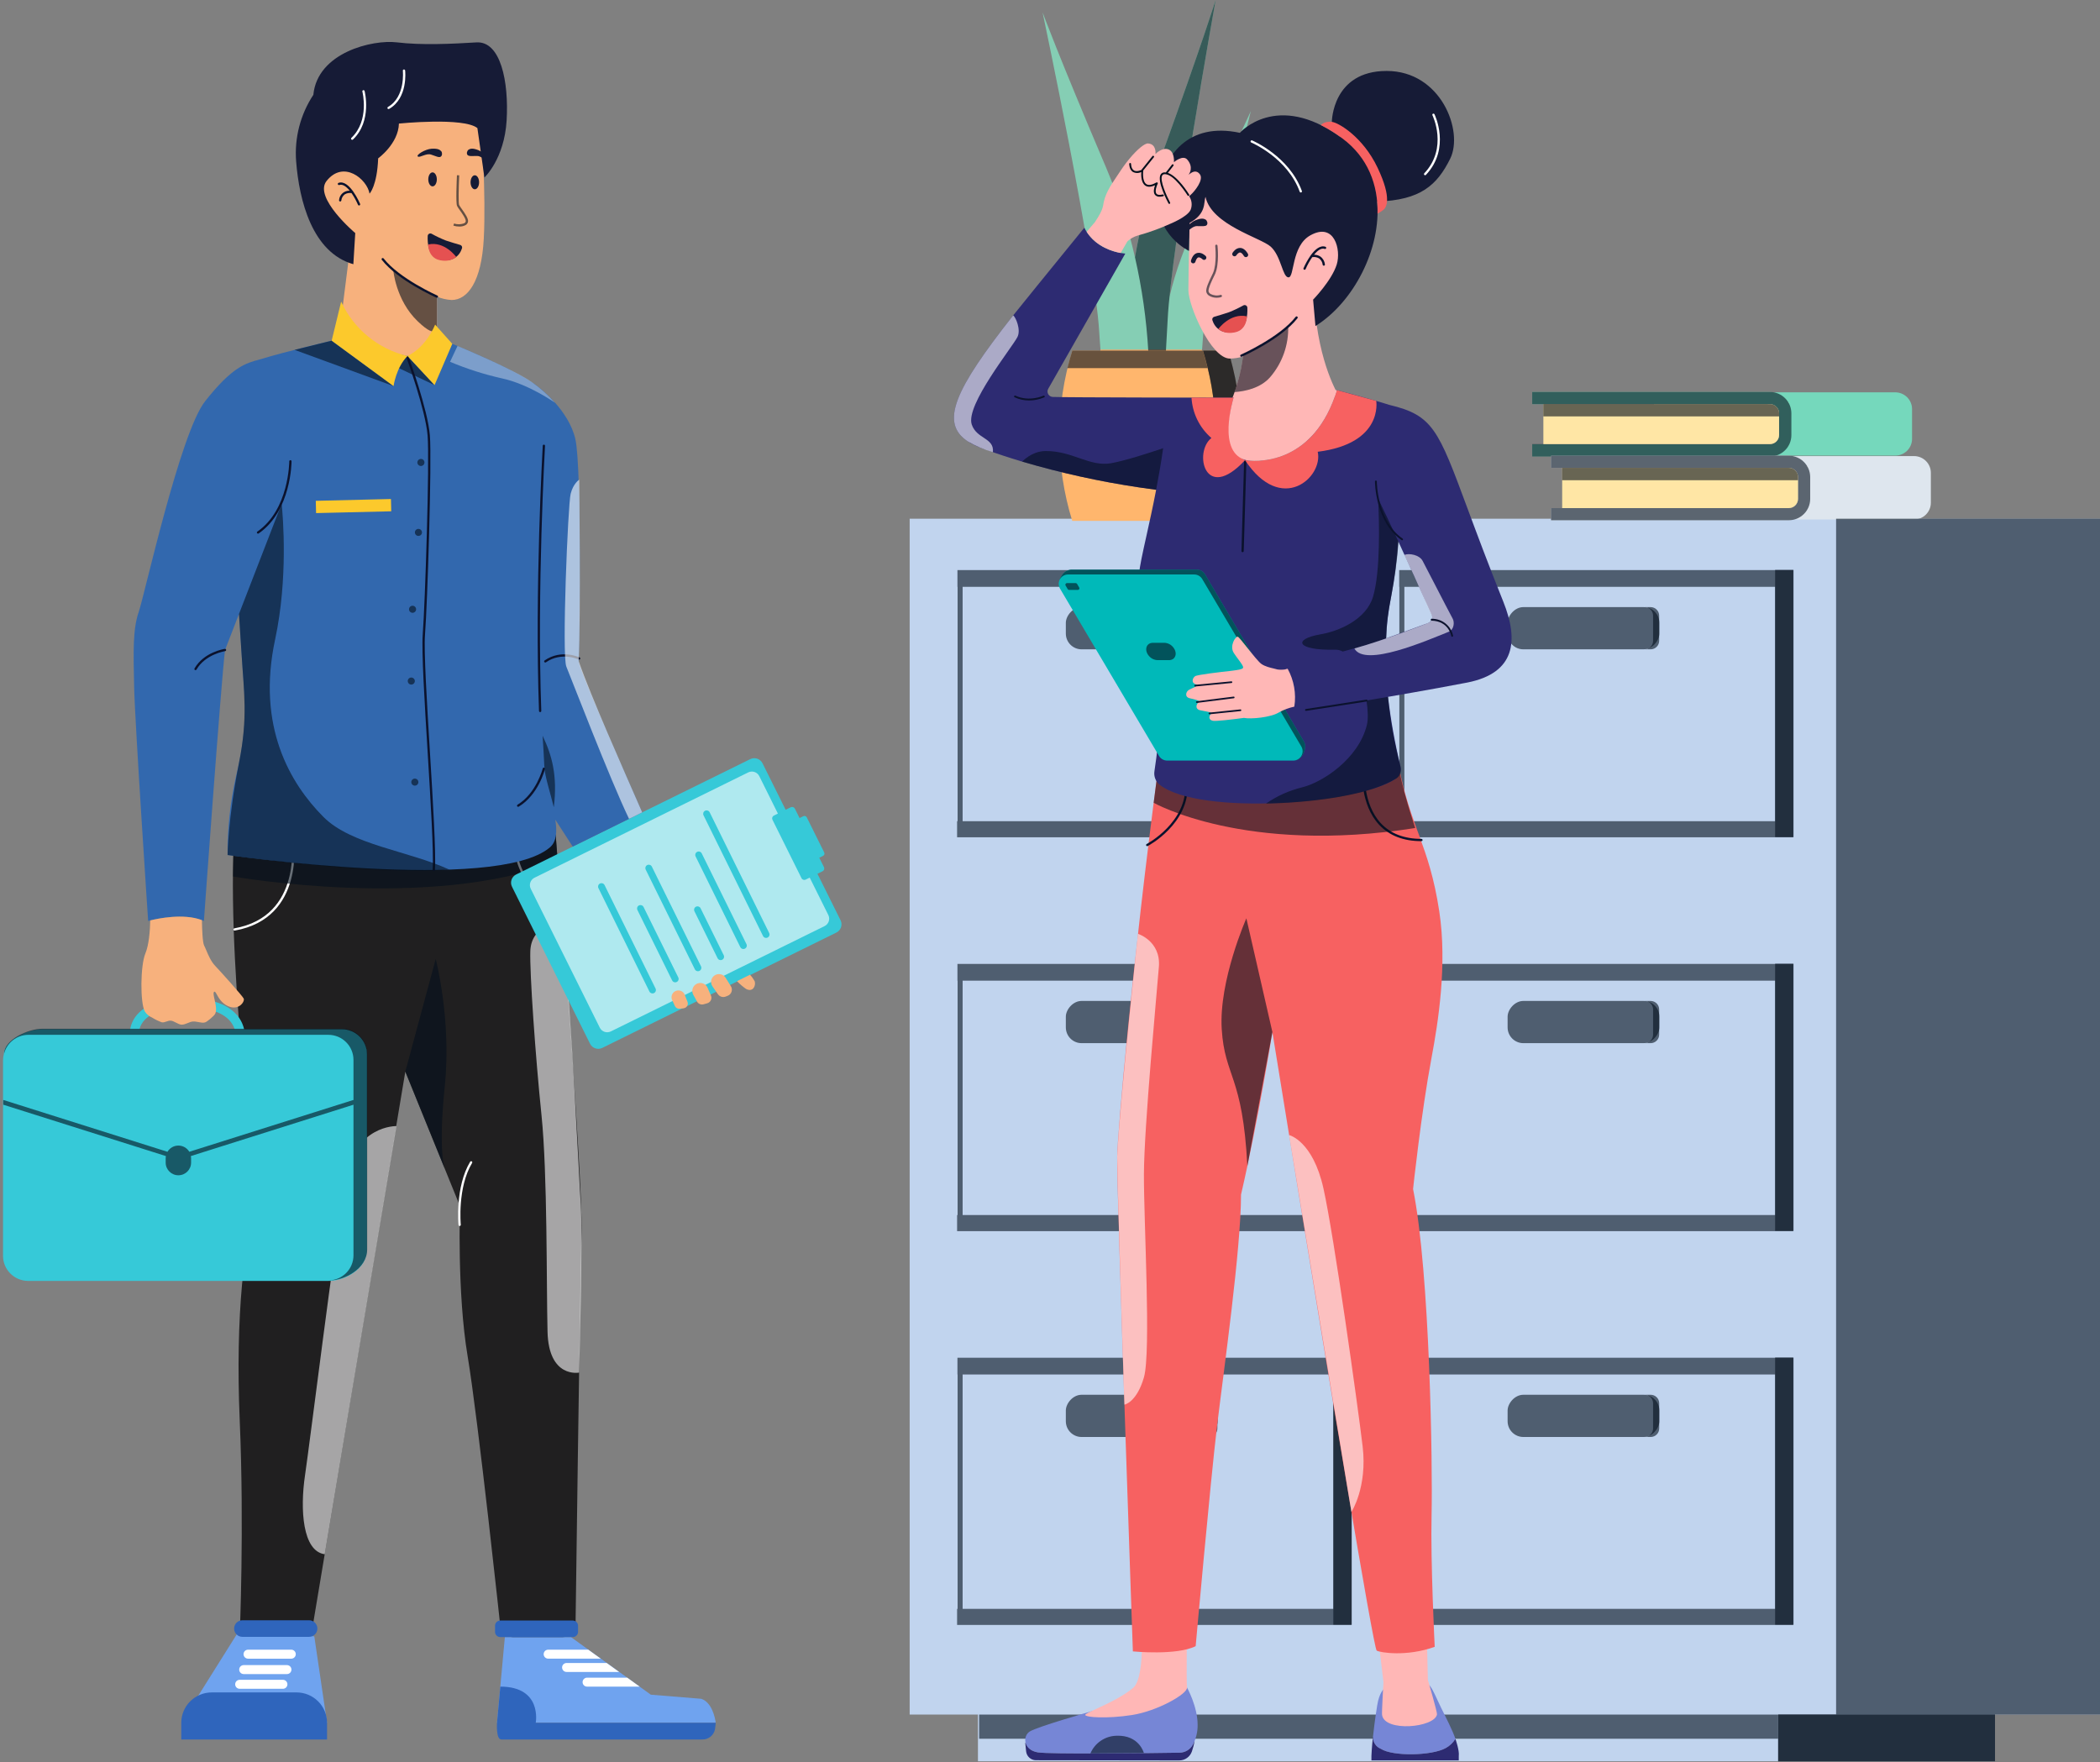<svg width="498" height="418" viewBox="0 0 498 418" fill="none" xmlns="http://www.w3.org/2000/svg">
    <rect x="0" y="0" width="498" height="418" fill="#808080" stroke="none"/>
    <path d="M215.72 123.032H435.417H435.656H498V406.668H473.102V417.752H458.354H421.677H231.914V406.668H215.72V123.032Z" fill="#C1D4EE"/>
    <path fill-rule="evenodd" clip-rule="evenodd" d="M419.732 95.849H363.351V92.969H419.732C420.017 92.976 420.301 93.004 420.582 93.055H449.444C451.645 93.058 453.428 94.833 453.431 97.025V104.095C453.431 105.148 453.011 106.158 452.263 106.902C451.516 107.647 450.502 108.065 449.444 108.065H421.016C420.597 108.181 420.166 108.243 419.732 108.248H363.351V105.39H419.732C420.928 105.39 421.898 104.424 421.898 103.232V98.055C421.91 96.85 420.941 95.864 419.732 95.849ZM421.487 93.308C421.454 93.308 421.418 93.293 421.383 93.278C421.367 93.272 421.351 93.265 421.335 93.26C421.355 93.264 421.376 93.273 421.397 93.282C421.428 93.295 421.458 93.308 421.487 93.308ZM423.74 94.964C423.659 94.856 423.572 94.754 423.486 94.657V94.651C423.576 94.751 423.661 94.855 423.74 94.964ZM424.26 95.8C424.191 95.654 424.113 95.511 424.027 95.374V95.358C424.114 95.5 424.191 95.648 424.26 95.8ZM424.444 96.183C424.517 96.369 424.577 96.56 424.623 96.755C424.578 96.555 424.518 96.358 424.444 96.167V96.183ZM424.812 103.227C424.812 103.544 424.781 103.86 424.72 104.171V104.155C424.78 103.849 424.811 103.539 424.812 103.227ZM424.634 104.489C424.586 104.672 424.528 104.852 424.46 105.029C424.529 104.847 424.587 104.661 424.634 104.473V104.489ZM424.07 105.827C424.152 105.692 424.222 105.557 424.293 105.422V105.406C424.222 105.541 424.152 105.676 424.07 105.827ZM423.799 106.226C423.732 106.318 423.659 106.406 423.583 106.49C423.66 106.401 423.732 106.307 423.799 106.21V106.226Z" fill="#75D8BC"/>
    <g style="mix-blend-mode:overlay" opacity="0.6">
        <path d="M363.351 108.27H419.732C422.537 108.267 424.81 106.004 424.812 103.211V98.033C424.81 95.239 422.538 92.975 419.732 92.969H363.351V95.849H419.732C420.923 95.863 421.884 96.821 421.899 98.006V103.184C421.899 104.375 420.929 105.341 419.732 105.341H363.351V108.27Z" fill="#030F1C"/>
    </g>
    <path d="M424.168 105.714H424.125L424.168 105.633V105.714Z" fill="#FFE6A5"/>
    <path d="M419.733 95.849C420.923 95.863 421.885 96.821 421.899 98.006V103.184C421.899 104.375 420.929 105.341 419.733 105.341H366V95.849H419.733Z" fill="#FFE6A5"/>
    <g style="mix-blend-mode:overlay" opacity="0.6">
        <path d="M419.733 95.849C420.923 95.863 421.885 96.821 421.899 98.006V98.761H366V95.822L419.733 95.849Z" fill="#030F1C"/>
    </g>
    <path d="M424.168 95.611C424.141 95.557 424.114 95.504 424.081 95.45H424.168V95.611Z" fill="#FFE6A5"/>
    <path fill-rule="evenodd" clip-rule="evenodd" d="M424.19 110.972H367.814V108.092H424.19C424.475 108.096 424.76 108.125 425.04 108.178H453.902C456.104 108.178 457.889 109.956 457.889 112.148V119.241C457.889 121.433 456.104 123.21 453.902 123.21H425.474C425.055 123.327 424.624 123.388 424.19 123.394H367.814V120.513H424.19C425.4 120.51 426.38 119.534 426.383 118.329V113.157C426.38 111.951 425.4 110.975 424.19 110.972ZM427.315 109.165L427.337 109.183L427.337 109.183L427.337 109.183L427.337 109.184L427.338 109.184C427.416 109.247 427.49 109.307 427.564 109.376C427.467 109.311 427.385 109.246 427.299 109.176L427.315 109.165ZM428.214 110.066C428.133 109.964 428.051 109.861 427.959 109.759L427.943 109.769C427.986 109.817 428.029 109.864 428.072 109.911C428.122 109.964 428.17 110.017 428.214 110.066ZM428.907 111.29C428.954 111.411 428.993 111.537 429.03 111.655C429.049 111.716 429.068 111.775 429.086 111.83C429.032 111.646 428.978 111.474 428.907 111.29ZM429.097 119.597C429.073 119.691 429.046 119.784 429.017 119.874C428.989 119.965 428.959 120.052 428.924 120.136C428.956 120.052 428.987 119.965 429.017 119.874C429.037 119.807 429.057 119.739 429.076 119.669L429.097 119.597ZM428.263 121.333C428.192 121.425 428.116 121.511 428.04 121.598C428.093 121.548 428.135 121.499 428.174 121.453L428.174 121.453L428.174 121.453C428.204 121.418 428.232 121.385 428.263 121.355V121.333Z" fill="#DEE6EE"/>
    <g style="mix-blend-mode:overlay" opacity="0.6">
        <path d="M367.814 123.394H424.19C426.997 123.391 429.272 121.125 429.275 118.329V113.157C429.272 110.361 426.997 108.095 424.19 108.092H367.814V110.972H424.19C425.4 110.975 426.38 111.951 426.383 113.157V118.329C426.38 119.534 425.4 120.51 424.19 120.513H367.814V123.394Z" fill="#030F1C"/>
    </g>
    <path d="M428.626 120.815H428.583C428.583 120.815 428.583 120.756 428.626 120.729V120.815Z" fill="#FFE6A5"/>
    <path d="M424.19 110.972C425.4 110.975 426.381 111.951 426.384 113.157V118.329C426.381 119.534 425.4 120.51 424.19 120.513H370.458V110.972H424.19Z" fill="#FFE6A5"/>
    <g style="mix-blend-mode:overlay" opacity="0.6">
        <path d="M424.19 110.972C425.4 110.975 426.381 111.951 426.384 113.157V113.906H370.458V110.972H424.19Z" fill="#030F1C"/>
    </g>
    <path d="M428.625 110.735C428.625 110.681 428.571 110.627 428.538 110.573H428.625V110.735Z" fill="#FFE6A5"/>
    <g style="mix-blend-mode:overlay" opacity="0.6">
        <rect width="51.425" height="11.095" transform="matrix(-1 0 0 1 473.103 406.657)" fill="#030F1C"/>
    </g>
    <g style="mix-blend-mode:overlay" opacity="0.6">
        <rect width="51.425" height="11.095" transform="matrix(-1 0 0 1 473.103 406.657)" fill="#030F1C"/>
    </g>
    <g style="mix-blend-mode:overlay" opacity="0.6">
        <rect width="62.583" height="283.63" transform="matrix(-1 0 0 1 498 123.032)" fill="#030F1C"/>
    </g>
    <g style="mix-blend-mode:overlay" opacity="0.6">
        <rect width="189.476" height="5.733" transform="matrix(-1 0 0 1 421.666 406.673)" fill="#030F1C"/>
    </g>
    <g style="mix-blend-mode:overlay" opacity="0.6">
        <path d="M392.018 151.996V146.014C392.018 144.902 391.115 144 389.998 143.997H391.433C392.551 144 393.456 144.901 393.459 146.014V151.996C393.459 152.531 393.246 153.044 392.866 153.422C392.486 153.8 391.971 154.013 391.433 154.013H389.998C390.535 154.013 391.05 153.8 391.429 153.422C391.808 153.043 392.02 152.53 392.018 151.996Z" fill="#030F1C"/>
    </g>
    <g style="mix-blend-mode:overlay" opacity="0.6">
        <rect width="35.99" height="10.016" rx="3.74" transform="matrix(-1 0 0 1 393.508 143.997)" fill="#030F1C"/>
    </g>
    <g style="mix-blend-mode:overlay" opacity="0.6">
        <path fill-rule="evenodd" clip-rule="evenodd" d="M331.846 139.186V194.777H331.727V198.59H425.263V198.364V135.179H420.957V135.216H331.808V139.186H331.846ZM333.038 194.777V139.186H420.957V194.777H333.038Z" fill="#030F1C"/>
    </g>
    <g style="mix-blend-mode:overlay" opacity="0.6">
        <rect width="4.365" height="63.336" transform="matrix(-1 0 0 1 425.322 135.2)" fill="#030F1C"/>
    </g>
    <g style="mix-blend-mode:overlay" opacity="0.6">
        <path d="M287.261 151.996V146.014C287.261 144.9 286.354 143.997 285.235 143.997H286.676C287.793 144 288.696 144.902 288.696 146.014V151.996C288.698 152.53 288.486 153.043 288.106 153.422C287.727 153.8 287.213 154.013 286.676 154.013H285.235C285.773 154.014 286.289 153.802 286.669 153.424C287.05 153.045 287.262 152.531 287.261 151.996Z" fill="#030F1C"/>
    </g>
    <g style="mix-blend-mode:overlay" opacity="0.6">
        <rect width="35.99" height="10.016" rx="3.74" transform="matrix(-1 0 0 1 288.745 143.997)" fill="#030F1C"/>
    </g>
    <g style="mix-blend-mode:overlay" opacity="0.6">
        <path fill-rule="evenodd" clip-rule="evenodd" d="M227.088 139.186V194.777H226.969V198.59H320.499V198.364V135.179H316.193V135.216H227.05V139.186H227.088ZM228.28 194.777V139.186H316.193V194.777H228.28Z" fill="#030F1C"/>
    </g>
    <g style="mix-blend-mode:overlay" opacity="0.6">
        <rect width="4.365" height="63.336" transform="matrix(-1 0 0 1 320.559 135.2)" fill="#030F1C"/>
    </g>
    <g style="mix-blend-mode:overlay" opacity="0.6">
        <path d="M392.018 245.406V239.425C392.018 238.313 391.115 237.411 389.998 237.408H391.433C392.551 237.411 393.456 238.312 393.459 239.425V245.406C393.456 246.519 392.551 247.421 391.433 247.424H389.998C391.115 247.421 392.018 246.518 392.018 245.406Z" fill="#030F1C"/>
    </g>
    <g style="mix-blend-mode:overlay" opacity="0.6">
        <rect width="35.99" height="10.016" rx="3.74" transform="matrix(-1 0 0 1 393.508 237.408)" fill="#030F1C"/>
    </g>
    <g style="mix-blend-mode:overlay" opacity="0.6">
        <path fill-rule="evenodd" clip-rule="evenodd" d="M331.846 232.597V288.188L331.727 288.204V292.017H425.263V291.791V228.589H420.957V228.627H331.808V232.597H331.846ZM333.038 288.188V232.597H420.957V288.188H333.038Z" fill="#030F1C"/>
    </g>
    <g style="mix-blend-mode:overlay" opacity="0.6">
        <rect width="4.365" height="63.336" transform="matrix(-1 0 0 1 425.322 228.611)" fill="#030F1C"/>
    </g>
    <g style="mix-blend-mode:overlay" opacity="0.6">
        <path d="M287.261 245.406V239.425C287.261 238.311 286.354 237.408 285.235 237.408H286.676C287.793 237.411 288.696 238.313 288.696 239.425V245.406C288.696 246.518 287.793 247.421 286.676 247.424H285.235C286.354 247.424 287.261 246.521 287.261 245.406Z" fill="#030F1C"/>
    </g>
    <g style="mix-blend-mode:overlay" opacity="0.6">
        <rect width="35.99" height="10.016" rx="3.74" transform="matrix(-1 0 0 1 288.745 237.408)" fill="#030F1C"/>
    </g>
    <g style="mix-blend-mode:overlay" opacity="0.6">
        <path fill-rule="evenodd" clip-rule="evenodd" d="M227.088 232.597V288.188L226.969 288.204V292.017H320.499V291.791V228.589H316.193V228.627H227.05V232.597H227.088ZM228.28 288.188V232.597H316.193V288.188H228.28Z" fill="#030F1C"/>
    </g>
    <g style="mix-blend-mode:overlay" opacity="0.6">
        <rect width="4.365" height="63.336" transform="matrix(-1 0 0 1 320.559 228.611)" fill="#030F1C"/>
    </g>
    <g style="mix-blend-mode:overlay" opacity="0.6">
        <path d="M392.018 338.817V332.836C392.02 332.301 391.807 331.788 391.428 331.41C391.049 331.031 390.535 330.819 389.998 330.819H391.433C391.972 330.816 392.49 331.027 392.873 331.406C393.255 331.784 393.47 332.299 393.47 332.836V338.817C393.467 339.93 392.562 340.832 391.444 340.834H390.009C391.121 340.826 392.018 339.925 392.018 338.817Z" fill="#030F1C"/>
    </g>
    <g style="mix-blend-mode:overlay" opacity="0.6">
        <rect width="35.99" height="10.016" rx="3.74" transform="matrix(-1 0 0 1 393.508 330.819)" fill="#030F1C"/>
    </g>
    <g style="mix-blend-mode:overlay" opacity="0.6">
        <path fill-rule="evenodd" clip-rule="evenodd" d="M331.846 326.008V381.599H331.727V385.412H425.263V385.18V321.995H420.957V322.038H331.808V326.008H331.846ZM333.038 381.599V326.008H420.957V381.599H333.038Z" fill="#030F1C"/>
    </g>
    <g style="mix-blend-mode:overlay" opacity="0.6">
        <rect width="4.365" height="63.336" transform="matrix(-1 0 0 1 425.322 322.022)" fill="#030F1C"/>
    </g>
    <g style="mix-blend-mode:overlay" opacity="0.6">
        <path d="M287.261 338.817V332.836C287.262 332.3 287.05 331.786 286.669 331.408C286.289 331.029 285.773 330.817 285.235 330.819H286.676C287.213 330.819 287.727 331.031 288.106 331.41C288.486 331.788 288.698 332.301 288.696 332.836V338.817C288.696 339.929 287.793 340.831 286.676 340.834H285.235C286.354 340.834 287.261 339.931 287.261 338.817Z" fill="#030F1C"/>
    </g>
    <g style="mix-blend-mode:overlay" opacity="0.6">
        <rect width="35.99" height="10.016" rx="3.74" transform="matrix(-1 0 0 1 288.745 330.819)" fill="#030F1C"/>
    </g>
    <g style="mix-blend-mode:overlay" opacity="0.6">
        <path fill-rule="evenodd" clip-rule="evenodd" d="M227.088 326.008V381.599H226.969V385.412H320.499V385.18V321.995H316.193V322.038H227.05V326.008H227.088ZM228.28 381.599V326.008H316.193V381.599H228.28Z" fill="#030F1C"/>
    </g>
    <g style="mix-blend-mode:overlay" opacity="0.6">
        <rect width="4.365" height="63.336" transform="matrix(-1 0 0 1 320.559 322.022)" fill="#030F1C"/>
    </g>
    <path fill-rule="evenodd" clip-rule="evenodd" d="M260.668 78.681C259.661 61.584 247.236 2.913 247.236 2.913C247.236 2.913 250.925 13.015 262.336 39.826C265.233 46.684 267.513 53.785 269.15 61.044C270.551 52.836 272.664 44.764 275.465 36.919C285.149 10.102 288.279 0 288.279 0C288.279 0 279.489 48.995 277.323 70.478C278.767 64.283 280.949 58.282 283.822 52.603C293.5 33.516 296.631 26.326 296.631 26.326C296.631 26.326 286.097 68.094 285.257 80.261C285.21 80.931 285.166 81.536 285.124 82.108L285.124 82.109L285.124 82.111L285.124 82.111C285.103 82.401 285.082 82.681 285.062 82.958H260.971C260.884 82.024 260.82 81.029 260.75 79.933C260.724 79.53 260.697 79.113 260.668 78.681ZM271.929 78.46C271.947 78.597 271.966 78.735 271.966 78.87H271.977L271.976 78.855C271.96 78.681 271.944 78.503 271.912 78.331L271.917 78.367C271.921 78.398 271.925 78.429 271.929 78.46ZM271.717 76.389C271.717 76.266 271.699 76.143 271.681 76.019L271.681 76.019C271.673 75.963 271.664 75.906 271.658 75.85C271.69 76.049 271.712 76.211 271.728 76.389H271.717ZM271.356 73.352C271.374 73.449 271.392 73.546 271.392 73.644H271.403C271.396 73.6 271.39 73.557 271.384 73.514C271.372 73.428 271.36 73.341 271.338 73.255C271.343 73.287 271.349 73.32 271.356 73.352Z" fill="#85CEB4"/>
    <path d="M285.023 82.937C285.023 83.012 285.023 83.093 285.023 83.163H291.219V83.228C295.276 96.365 295.276 110.413 291.219 123.55H254.276C250.217 110.413 250.217 96.365 254.276 83.228V83.163H260.949V82.937H285.023Z" fill="#FFB66D"/>
    <g style="mix-blend-mode:overlay" opacity="0.6">
        <path d="M285.274 83.163H291.221L291.242 83.228L291.221 83.163H285.274Z" fill="#030F1C"/>
    </g>
    <g style="mix-blend-mode:overlay" opacity="0.6">
        <path d="M292.362 87.316C292.027 85.935 291.669 84.565 291.241 83.228C291.647 84.565 292.027 85.935 292.362 87.316Z" fill="#030F1C"/>
    </g>
    <g style="mix-blend-mode:overlay" opacity="0.6">
        <path d="M269.155 61.039C270.557 52.831 272.67 44.758 275.47 36.913C285.149 10.102 288.279 0 288.279 0C288.279 0 277.75 58.671 276.906 75.763C276.749 78.881 276.613 81.297 276.494 83.168H272.302C271.87 75.718 270.817 68.316 269.155 61.039Z" fill="#030F1C"/>
    </g>
    <g style="mix-blend-mode:overlay" opacity="0.6">
        <path d="M254.277 83.228V83.163H285.273V83.228C285.701 84.566 286.053 85.925 286.389 87.316H253.134C253.491 85.935 253.849 84.566 254.277 83.228Z" fill="#030F1C"/>
    </g>
    <g style="mix-blend-mode:overlay" opacity="0.6">
        <path d="M286.411 87.316C286.075 85.935 285.723 84.566 285.295 83.228V83.163H291.253V83.228C291.681 84.566 292.038 85.925 292.374 87.316C295.234 99.052 294.871 112.207 291.231 123.55H285.273C288.908 112.186 289.271 99.052 286.411 87.316Z" fill="#030F1C"/>
    </g>
    <g style="mix-blend-mode:overlay" opacity="0.6">
        <path d="M286.411 87.316C286.075 85.935 285.723 84.566 285.295 83.228V83.163H291.253V83.228C291.681 84.566 292.038 85.925 292.374 87.316C295.234 99.052 294.871 112.207 291.231 123.55H285.273C288.908 112.186 289.271 99.052 286.411 87.316Z" fill="#030F1C"/>
    </g>
    <path fill-rule="evenodd" clip-rule="evenodd" d="M327.459 414.793C326.295 414.335 325.549 413.196 325.595 411.951C325.579 412.078 325.563 412.206 325.548 412.334C325.738 410.415 326.058 407.87 326.59 404.517C327.072 401.477 328.166 400.606 328.166 400.606C328.166 400.606 337.592 398.725 338.792 399.575C339.389 399.997 340.042 401.409 340.853 403.16C341.136 403.772 341.438 404.425 341.764 405.092C342.011 405.599 342.27 406.116 342.532 406.641C343.873 409.323 345.306 412.189 345.777 414.684C345.609 413.926 345.397 413.177 345.141 412.443C344.571 413.361 343.772 414.114 342.821 414.63C339.483 416.464 330.237 416.614 327.459 414.793ZM244.218 410.675C246.004 409.556 258.632 405.949 258.632 405.949L281.49 400.258C281.49 400.258 284.018 404.749 284.011 409.143C284.029 410.774 283.637 412.383 282.871 413.824C282.239 414.976 281.032 415.698 279.714 415.712C273.345 415.813 248.965 416.115 246.088 415.633C242.709 415.067 242.433 411.794 244.218 410.675Z" fill="#7686D6"/>
    <path fill-rule="evenodd" clip-rule="evenodd" d="M337.884 368.401L338.613 398.439C338.613 398.439 340.864 406.121 340.774 406.629C340.218 409.77 328.341 410.89 327.746 406.749C327.656 406.121 328.077 398.992 328.077 398.992L324.583 369.464L337.884 368.401ZM268.723 400.331C271.935 397.599 270.502 382.061 270.502 382.061L281.506 383.795C281.506 383.795 281.305 398.761 281.49 400.258C281.676 401.754 274.441 405.856 268.431 406.782C262.421 407.707 257.446 407.326 257.353 406.765C257.318 406.548 258.413 406.042 260 405.308C262.526 404.139 266.297 402.395 268.723 400.331Z" fill="#FFB7B6"/>
    <g style="mix-blend-mode:overlay" opacity="0.6">
        <path d="M258.581 415.898C259.626 413.408 262.042 411.762 264.751 411.693C270.19 411.485 271.268 415.81 271.268 415.81L258.581 415.898Z" fill="#030F1C"/>
    </g>
    <path fill-rule="evenodd" clip-rule="evenodd" d="M342.821 414.63C343.772 414.114 344.572 413.361 345.141 412.444C345.141 412.444 346.124 415.188 345.937 416.483V417.546H325.224V416.483C325.224 416.483 325.315 414.101 325.596 411.951C325.549 413.196 326.295 414.335 327.459 414.793C330.237 416.614 339.483 416.464 342.821 414.63ZM279.714 415.712C281.032 415.698 282.239 414.976 282.871 413.824C283.034 413.524 283.179 413.214 283.306 412.897V412.898C283.151 413.765 282.928 414.619 282.637 415.452C282.19 416.71 280.994 417.551 279.654 417.55L245.674 417.502C244.468 417.5 243.458 416.59 243.336 415.395L243.131 413.385L243.222 413.376C243.495 414.399 244.407 415.351 246.088 415.633C248.966 416.115 273.345 415.813 279.714 415.712Z" fill="#2D2B72"/>
    <path d="M274.644 182.197C268.46 229.281 265.105 267.745 264.93 274.327C264.757 280.871 268.653 391.686 268.653 391.686C268.653 391.686 279.008 392.716 283.545 390.446C283.545 390.446 287.014 351.578 288.615 338.244C290.217 324.909 294.301 296.189 294.301 283.343C298.358 265.837 301.738 244.79 301.738 244.79C301.738 244.79 304.174 259.861 307.519 280.343C314.589 323.632 325.717 391.089 326.478 391.51C327.312 391.971 333.528 393.002 340.233 390.607C340.233 390.607 339.221 370.587 339.488 359.238C339.755 347.89 339.103 301.878 335.1 282.018C335.1 282.018 336.991 264.163 339.478 250.891C341.056 242.471 343.235 228.802 341.313 216.156C338.872 200.087 334.354 196.187 331.563 180.916C314.688 173.647 292.234 173.169 274.644 182.197Z" fill="#F76161"/>
    <g style="mix-blend-mode:overlay" opacity="0.6">
        <path d="M301.738 244.79L295.567 217.814C295.567 217.814 289.015 232.603 289.725 244.079C290.434 255.554 294.692 254.898 295.805 276.57L301.738 244.79Z" fill="#030F1C"/>
    </g>
    <g style="mix-blend-mode:overlay" opacity="0.6">
        <path d="M269.867 221.486C269.867 221.486 275.305 223.215 274.824 229.281C274.344 235.346 271.326 267.152 271.274 278.392C271.222 289.632 273.007 320.721 271.274 326.699C269.541 332.678 266.65 333.164 266.65 333.164C266.65 333.164 265.123 287.241 264.931 274.327C265.588 261.032 269.867 221.486 269.867 221.486Z" fill="white"/>
    </g>
    <g style="mix-blend-mode:overlay" opacity="0.6">
        <path d="M305.705 269.22C305.705 269.22 311.326 270.536 313.847 281.878C316.369 293.219 321.991 333.395 323.142 343.081C324.293 352.766 320.482 358.618 320.482 358.618L305.705 269.22Z" fill="white"/>
    </g>
    <path d="M337.08 199.508C332.827 199.508 329.455 198.204 327.059 195.632C322.554 190.795 323.065 183.272 323.089 182.954C323.094 182.882 323.127 182.815 323.182 182.769C323.237 182.722 323.308 182.699 323.38 182.705C323.529 182.716 323.64 182.845 323.629 182.994C323.624 183.07 323.114 190.606 327.459 195.267C329.748 197.723 332.985 198.968 337.08 198.968C337.23 198.968 337.351 199.089 337.351 199.238C337.351 199.387 337.23 199.508 337.08 199.508Z" fill="#0B122D"/>
    <path d="M272.059 200.694C271.934 200.694 271.826 200.609 271.796 200.489C271.766 200.368 271.823 200.243 271.933 200.185C272.03 200.135 281.598 195.042 281.092 185.898C281.085 185.75 281.199 185.625 281.348 185.617C281.496 185.609 281.623 185.721 281.633 185.869C282.158 195.362 272.284 200.612 272.184 200.663C272.145 200.684 272.103 200.694 272.059 200.694Z" fill="#0B122D"/>
    <g style="mix-blend-mode:overlay" opacity="0.6">
        <path d="M274.644 182.197L273.583 190.408C273.583 190.408 295.301 202.76 335.613 196.394C335.613 196.394 332.118 185.986 331.563 180.916L274.644 182.197Z" fill="#030F1C"/>
    </g>
    <path d="M318.953 60.006C317.677 53.574 315.636 48.784 307.345 54.532C307.345 54.532 307.272 48.16 304.338 45.644C301.404 43.128 282.869 31.919 282.159 50.342C282.159 50.342 281.819 65.142 281.819 68.837C281.819 72.532 287.19 85.05 291.655 85.05C292.715 85.032 293.767 84.868 294.781 84.563C294.135 89.675 292.52 94.617 290.022 99.128L317.447 93.798C317.447 93.798 312.707 86.445 311.719 72.003C315.899 68.299 319.886 64.715 318.953 60.006Z" fill="#FFB7B6"/>
    <path d="M328.826 16.828C315.912 16.828 315.837 28.905 315.837 28.905L317.884 32.504C302.709 21.549 294.021 31.505 294.021 31.505C281.819 28.879 275.623 36.799 274.695 46.242C273.768 55.685 281.962 59.514 281.962 59.514L282.102 52.875C286.178 50.614 285.384 48.013 285.878 46.696C287.321 53.367 298.977 56.373 301.338 58.499C303.847 60.757 304.121 65.787 305.564 65.787C307.007 65.787 306.212 58.357 310.718 55.831C316.471 52.603 318.063 59.258 317.005 62.707C315.837 66.514 311.394 71.071 311.394 71.071L311.949 77.332C320.924 71.748 327.603 59.062 326.58 47.796L326.581 47.797C336.897 47.517 340.814 43.856 343.894 37.663C347.15 31.117 341.741 16.828 328.826 16.828Z" fill="#161B36"/>
    <g style="mix-blend-mode:overlay" opacity="0.6">
        <path d="M294.815 84.163C294.815 84.163 302.915 80.014 305.486 77.332C305.63 81.783 304.091 86.125 301.172 89.499C298.875 92.076 295.279 92.824 292.755 92.995C293.778 90.139 294.469 87.176 294.815 84.163Z" fill="#030F1C"/>
    </g>
    <path d="M292.494 52.515C292.861 52.104 293.366 51.784 294.881 51.875C296.396 51.967 298.691 53.384 298.186 53.75C297.681 54.115 296.166 52.881 294.973 53.293C293.779 53.704 293.094 54.042 292.693 53.818C292.188 53.536 292.317 52.713 292.494 52.515Z" fill="#161B36"/>
    <path d="M285.929 52.096C285.448 51.824 284.866 51.684 283.462 52.257C282.058 52.831 280.345 54.91 280.941 55.094C281.538 55.278 282.571 53.623 283.835 53.628C285.098 53.634 285.856 53.734 286.163 53.393C286.55 52.964 286.16 52.226 285.929 52.096Z" fill="#161B36"/>
    <g style="mix-blend-mode:overlay" opacity="0.6">
        <path d="M288.543 70.62C287.932 70.63 287.329 70.476 286.798 70.175C286.417 69.973 286.146 69.612 286.059 69.191C285.932 68.398 286.647 66.843 287.39 65.319C287.51 65.073 287.608 64.871 287.665 64.74C288.625 62.546 288.189 58.364 288.184 58.322C288.174 58.226 288.216 58.132 288.294 58.075C288.372 58.018 288.475 58.007 288.563 58.046C288.652 58.085 288.713 58.169 288.723 58.264C288.742 58.441 289.179 62.63 288.162 64.956C288.103 65.091 288.001 65.3 287.877 65.555C287.424 66.483 286.483 68.414 286.593 69.106C286.662 69.369 286.84 69.59 287.082 69.715C287.801 70.101 288.645 70.186 289.427 69.951C289.569 69.906 289.722 69.984 289.767 70.126C289.813 70.268 289.735 70.419 289.592 70.465C289.253 70.57 288.899 70.623 288.543 70.62Z" fill="#030F1C"/>
    </g>
    <path d="M287.501 75.924C287.454 75.762 287.475 75.587 287.557 75.44C287.64 75.293 287.779 75.184 287.942 75.139C288.754 74.904 290.252 74.464 291.393 74.077C292.582 73.608 293.739 73.06 294.855 72.437C295.049 72.332 295.285 72.334 295.477 72.442C295.67 72.551 295.793 72.751 295.803 72.971C295.88 74.664 295.676 77.969 293.003 78.643C289.752 79.463 288.051 77.711 287.501 75.924Z" fill="#161B36"/>
    <path d="M288.914 78.034C288.914 78.034 291.711 74.144 295.706 75.032C295.706 75.032 295.713 78.071 293.137 78.756C290.364 79.493 288.914 78.034 288.914 78.034Z" fill="#E55151"/>
    <path d="M283.025 62.457C282.843 62.479 282.662 62.407 282.545 62.267C282.428 62.127 282.39 61.937 282.444 61.763C282.756 60.755 283.256 60.163 283.93 60.002C284.956 59.761 285.832 60.632 285.929 60.733C286.137 60.946 286.132 61.286 285.918 61.494C285.705 61.702 285.362 61.698 285.153 61.486C285.014 61.345 284.533 60.967 284.181 61.051C283.914 61.116 283.664 61.482 283.479 62.08C283.416 62.285 283.238 62.432 283.025 62.457Z" fill="#161B36"/>
    <path d="M295.515 60.984C295.302 61.01 295.094 60.907 294.985 60.723C294.664 60.184 294.336 59.887 294.061 59.886C293.707 59.886 293.32 60.365 293.217 60.535C293.064 60.789 292.733 60.871 292.476 60.72C292.22 60.568 292.136 60.238 292.287 59.983C292.358 59.862 293.016 58.809 294.059 58.807C294.753 58.807 295.378 59.267 295.917 60.174C296.01 60.331 296.018 60.524 295.937 60.688C295.856 60.851 295.697 60.963 295.515 60.984V60.984Z" fill="#161B36"/>
    <path d="M314.322 58.527C313.018 58.086 311.757 59.266 310.803 60.601L310.798 60.608C310.141 61.554 309.579 62.561 309.119 63.616C309.061 63.753 309.126 63.911 309.264 63.969C309.401 64.026 309.56 63.962 309.618 63.825C310.047 62.833 310.572 61.884 311.186 60.993C311.744 60.895 312.319 61 312.806 61.288C313.293 61.647 313.604 62.195 313.662 62.796C313.683 62.926 313.796 63.022 313.929 63.022C313.943 63.022 313.958 63.021 313.973 63.018C314.044 63.006 314.107 62.967 314.149 62.909C314.191 62.851 314.208 62.779 314.196 62.708C314.117 61.959 313.72 61.279 313.106 60.839C312.661 60.558 312.143 60.414 311.617 60.424C312.406 59.45 313.307 58.754 314.148 59.038C314.289 59.085 314.442 59.01 314.49 58.869C314.538 58.728 314.463 58.575 314.322 58.527H314.322Z" fill="#0B122D"/>
    <path d="M294.378 84.633C294.25 84.633 294.14 84.544 294.113 84.419C294.087 84.295 294.151 84.169 294.268 84.117C294.36 84.077 303.434 80.034 307.264 75.147C307.356 75.03 307.526 75.009 307.644 75.1C307.762 75.192 307.783 75.361 307.691 75.479C303.777 80.473 294.865 84.444 294.488 84.61C294.453 84.625 294.416 84.633 294.378 84.633Z" fill="#0B122D"/>
    <path d="M308.476 45.661C308.362 45.661 308.261 45.59 308.222 45.483C305.294 37.437 296.81 33.838 296.725 33.802C296.587 33.745 296.522 33.587 296.58 33.45C296.637 33.312 296.795 33.247 296.933 33.304C297.021 33.341 305.723 37.033 308.731 45.299C308.782 45.439 308.709 45.594 308.569 45.645C308.539 45.655 308.508 45.661 308.476 45.661Z" fill="white"/>
    <path d="M337.954 41.565C337.846 41.565 337.748 41.502 337.705 41.403C337.662 41.304 337.682 41.19 337.756 41.111C343.452 35.051 339.73 27.413 339.692 27.336C339.649 27.25 339.655 27.148 339.709 27.067C339.762 26.987 339.854 26.941 339.951 26.947C340.048 26.953 340.134 27.009 340.177 27.096C340.217 27.175 344.102 35.149 338.151 41.48C338.1 41.534 338.029 41.565 337.954 41.565Z" fill="white"/>
    <path d="M326.687 39.785C323.176 32.395 317.342 29.058 315.837 28.905C313.929 28.71 313.252 29.674 313.252 29.674L313.252 29.675C315.041 30.577 316.745 31.636 318.345 32.839C324.415 37.353 326.818 43.883 326.68 50.659C327.168 50.406 327.632 50.11 328.068 49.775C328.713 49.255 330.198 47.175 326.687 39.785Z" fill="#F76161"/>
    <path fill-rule="evenodd" clip-rule="evenodd" d="M347.975 120.501C350.121 126.285 352.811 133.538 356.488 142.688C360.227 151.994 359.312 159.618 348.023 161.879C345.537 162.376 337.695 163.82 329.155 165.284C329.813 170.831 330.8 176.335 332.111 181.766C332.379 182.891 331.927 184.063 330.974 184.722C321.83 190.851 284.359 193.458 275.023 186.148C274.052 185.37 273.573 184.134 273.768 182.909C276.311 166.072 275.169 154.971 273.268 150.18C272.98 149.455 272.695 148.774 272.42 148.116C270.882 144.444 269.661 141.526 270.126 136.1C270.289 134.205 270.97 131.139 271.857 127.149C272.552 124.019 273.373 120.321 274.17 116.174C272.883 116.006 271.552 115.818 270.177 115.611C260.788 114.216 251.509 112.169 242.407 109.486C239.293 108.556 236.148 107.525 233.006 106.376C231.803 105.956 230.65 105.404 229.569 104.73C222.709 100.296 226.471 92.336 240.279 74.796C241.588 73.133 249.811 63.024 254.336 57.462C255.713 55.768 256.748 54.496 257.14 54.012C260.026 59.794 266.856 60.144 266.856 60.144L248.58 92.215C248.358 92.604 248.354 93.08 248.568 93.473C248.783 93.866 249.186 94.121 249.634 94.147C252.138 94.29 292.546 94.318 292.564 94.318C292.564 94.318 288.01 110.01 298.582 109.356C313.152 108.454 317.038 92.531 317.038 92.531C317.038 92.531 325.286 94.681 329.423 96.022C339.806 98.478 341.058 101.853 347.975 120.501ZM328.686 151.417C331.971 150.245 336.413 148.602 338.682 147.759C339.061 147.618 339.366 147.327 339.522 146.955C339.678 146.583 339.673 146.163 339.507 145.795C338.107 142.689 334.65 135.035 331.58 128.37C331.278 132.795 330.715 137.199 329.892 141.558C329.244 144.81 328.841 148.106 328.686 151.417Z" fill="#2D2B72"/>
    <g style="mix-blend-mode:overlay" opacity="0.6">
        <path d="M274.17 116.174C274.758 113.113 275.331 109.807 275.83 106.306C272.394 107.472 266.853 109.26 263.517 109.864C258.417 110.787 254.378 106.935 247.954 106.98C244.626 107.004 242.407 109.486 242.407 109.486C251.509 112.169 260.788 114.216 270.177 115.611C271.552 115.818 272.883 116.006 274.17 116.174Z" fill="#030F1C"/>
    </g>
    <path d="M244.032 94.982C242.85 94.988 241.681 94.732 240.61 94.233C240.502 94.182 240.456 94.054 240.507 93.946C240.558 93.839 240.686 93.792 240.795 93.843C244.112 95.397 247.412 93.867 247.445 93.852C247.515 93.818 247.598 93.825 247.662 93.868C247.726 93.912 247.761 93.986 247.755 94.063C247.749 94.14 247.702 94.208 247.633 94.242C246.496 94.732 245.271 94.984 244.032 94.982Z" fill="#0B122D"/>
    <g style="mix-blend-mode:overlay" opacity="0.6">
        <path d="M241.285 79.923C240.043 82.398 228.937 96.07 230.437 100.665C231.579 104.164 235.836 103.804 235.455 107.248C233.399 106.645 231.423 105.8 229.569 104.73C222.709 100.296 226.471 92.336 240.279 74.796C240.878 75.254 242.153 78.194 241.285 79.923Z" fill="white"/>
    </g>
    <g style="mix-blend-mode:overlay" opacity="0.6">
        <path d="M271.743 146.473C271.743 146.473 276.338 150.692 281.067 150.78C284.297 150.839 284.984 152.583 281.653 153.296C280.107 153.627 277.236 153.36 274.18 153.278C273.565 150.945 272.749 148.668 271.743 146.473L271.743 146.473Z" fill="#030F1C"/>
    </g>
    <g style="mix-blend-mode:overlay" opacity="0.6">
        <path d="M316.636 154.096C317.26 154.087 317.875 154.24 318.422 154.539C321.387 153.745 324.14 152.972 325.809 152.418C326.542 152.175 327.571 151.815 328.738 151.398C328.764 150.586 328.796 149.764 328.841 148.924C329.139 143.344 330.825 139.49 331.643 128.507C329.66 124.202 327.835 120.302 326.815 118.274C327.078 123.722 327.396 135.579 325.599 141.558C323.978 146.951 317.533 149.703 313.172 150.449C306.508 151.588 307.385 154.315 316.636 154.096Z" fill="#030F1C"/>
    </g>
    <g style="mix-blend-mode:overlay" opacity="0.6">
        <path d="M329.148 165.285C327.463 165.574 325.753 165.863 324.05 166.146C324.417 168.505 324.464 170.638 324.158 171.896C322.177 180.043 313.532 185.624 308.669 186.779C305.652 187.524 302.798 188.814 300.248 190.585C300.248 190.585 321.399 190.477 330.974 184.722C330.974 184.722 332.612 184.039 332.11 181.767C330.66 176.365 329.669 170.852 329.148 165.285V165.285Z" fill="#030F1C"/>
    </g>
    <path d="M294.673 130.973H294.664C294.515 130.968 294.397 130.844 294.401 130.695L295.026 109.499C295.038 109.354 295.158 109.241 295.305 109.237C295.454 109.242 295.572 109.366 295.567 109.515L294.943 130.711C294.939 130.857 294.819 130.973 294.673 130.973Z" fill="#0B122D"/>
    <path d="M309.708 168.607C309.592 168.61 309.493 168.523 309.482 168.408C309.472 168.293 309.553 168.189 309.668 168.171L324.033 165.945C324.111 165.932 324.19 165.962 324.239 166.023C324.289 166.084 324.302 166.167 324.273 166.24C324.245 166.314 324.179 166.366 324.101 166.378L309.735 168.604C309.726 168.605 309.717 168.606 309.708 168.607Z" fill="#0B122D"/>
    <g style="mix-blend-mode:overlay" opacity="0.6">
        <path d="M343.52 149.862C338.413 151.896 323.618 158.382 321.187 153.808C328.886 151.656 338.681 147.759 338.681 147.759C339.053 147.639 339.356 147.366 339.513 147.01C339.669 146.653 339.665 146.247 339.501 145.893C338.362 143.57 336.451 138.787 333.029 131.613C334.186 131.152 336.594 131.609 337.351 133.003C338.228 134.625 342.64 143.279 344.51 146.768C344.93 147.552 344.871 149.324 343.52 149.862Z" fill="white"/>
    </g>
    <path d="M344.37 151.029C344.262 151.029 344.171 150.952 344.153 150.846C344.129 150.702 343.517 147.321 339.495 147.206C339.417 147.204 339.345 147.16 339.308 147.092C339.27 147.023 339.273 146.939 339.314 146.872C339.355 146.806 339.429 146.766 339.508 146.768C341.947 146.716 344.08 148.398 344.587 150.775C344.607 150.894 344.526 151.007 344.406 151.026C344.394 151.028 344.382 151.029 344.37 151.029Z" fill="#0B122D"/>
    <path d="M332.502 128.152C332.457 128.152 332.413 128.138 332.376 128.113C326.083 123.761 326.063 114.289 326.063 114.194C326.064 114.074 326.163 113.976 326.284 113.976H326.285C326.343 113.977 326.399 114 326.44 114.041C326.481 114.083 326.504 114.139 326.504 114.197C326.503 114.29 326.526 123.534 332.627 127.753C332.706 127.807 332.74 127.907 332.712 127.998C332.683 128.09 332.598 128.152 332.502 128.152L332.502 128.152Z" fill="#0B122D"/>
    <path d="M309.233 175.906L290.79 144.737L285.746 136.211C285.345 135.533 284.614 135.116 283.824 135.117H253.935C253.05 135.218 252.264 135.726 251.812 136.49C251.713 136.628 251.623 136.772 251.542 136.921C251.416 137.145 251.314 137.381 251.236 137.626C251.236 137.631 251.231 137.631 251.231 137.636C250.989 138.214 251.009 138.867 251.283 139.43L251.252 139.367C251.265 139.405 251.281 139.442 251.299 139.477L251.315 139.498C251.32 139.504 251.32 139.509 251.326 139.514C251.339 139.547 251.355 139.578 251.373 139.609L267.804 167.38L270.783 172.408L274.861 179.303C275.261 179.982 275.993 180.398 276.783 180.397H306.672C306.781 180.397 306.891 180.388 306.999 180.371C308.726 180.366 310.11 177.389 309.233 175.906Z" fill="#00B9B9"/>
    <g style="mix-blend-mode:overlay" opacity="0.6">
        <path d="M251.132 139.037C251.113 138.961 251.098 138.884 251.087 138.806C251.097 138.884 251.112 138.961 251.132 139.037Z" fill="#030F1C"/>
        <path d="M251.25 139.366C251.268 139.402 251.28 139.441 251.3 139.475L251.326 139.517C251.3 139.467 251.273 139.417 251.25 139.366Z" fill="#030F1C"/>
        <path d="M251.225 139.311C251.189 139.222 251.158 139.132 251.133 139.04C251.156 139.132 251.187 139.223 251.225 139.311Z" fill="#030F1C"/>
        <path d="M307 180.371C307.734 180.263 308.366 179.799 308.686 179.132C309.006 178.465 308.972 177.684 308.595 177.047L289.792 145.274L285.107 137.353C284.707 136.674 283.975 136.258 283.185 136.259H253.296C252.394 136.254 251.579 136.795 251.236 137.626C251.314 137.381 251.417 137.145 251.543 136.921C251.622 136.771 251.712 136.627 251.812 136.49C252.265 135.726 253.051 135.218 253.935 135.117H283.824C284.614 135.116 285.346 135.533 285.746 136.211L290.79 144.737L309.234 175.906C310.111 177.389 308.727 180.366 307 180.371Z" fill="#030F1C"/>
    </g>
    <g style="mix-blend-mode:overlay" opacity="0.6">
        <path d="M253.023 138.303H255.092C255.227 138.303 255.352 138.374 255.42 138.49L255.925 139.351C255.994 139.468 255.995 139.613 255.927 139.731C255.859 139.848 255.733 139.921 255.597 139.921H253.529C253.394 139.921 253.269 139.849 253.201 139.733L252.695 138.872C252.627 138.755 252.626 138.61 252.694 138.493C252.762 138.375 252.887 138.303 253.023 138.303V138.303Z" fill="#030F1C"/>
    </g>
    <g style="mix-blend-mode:overlay" opacity="0.6">
        <path d="M273.412 152.462H276.125C276.924 152.493 277.671 152.864 278.177 153.481C279.343 154.852 278.803 156.576 277.207 156.576H274.494C273.695 156.544 272.949 156.173 272.443 155.557C271.277 154.185 271.817 152.462 273.412 152.462Z" fill="#030F1C"/>
    </g>
    <path fill-rule="evenodd" clip-rule="evenodd" d="M317.038 92.531L326.363 95.08C326.363 95.08 328.158 105.185 312.489 107.155C313.842 113.184 303.887 122.217 295.252 109.147C295.252 109.147 311.047 112.111 317.038 92.531ZM282.558 94.306L292.564 94.318C289.163 106.694 295.252 109.147 295.252 109.147C285.709 119.426 283.003 107.226 287.276 103.892C284.464 101.465 282.762 98.006 282.558 94.306Z" fill="#F76161"/>
    <path fill-rule="evenodd" clip-rule="evenodd" d="M282.353 49.751C282.774 48.687 282.64 47.484 281.997 46.537C281.997 46.537 282.2 46.352 282.504 46.076C283.24 45.412 285.549 42.645 284.534 41.328C283.631 40.157 282.635 40.835 281.842 41.448C282.128 41.131 283.069 39.637 281.566 37.868C280.512 36.622 278.394 38.465 278.394 38.465C278.394 38.465 278.59 36.127 277.215 35.493C275.71 34.805 274.111 36.409 274.007 36.526C274.023 36.394 274.273 34.188 272.261 34.024C271.46 33.961 269.691 35.414 267.803 37.696C267.57 37.98 267.335 38.274 267.1 38.58C267.047 38.649 266.996 38.716 266.941 38.787L266.941 38.791C266.516 39.351 266.092 39.95 265.677 40.575L265.679 40.578C265.415 40.976 265.159 41.358 264.91 41.726C263.245 44.198 261.953 46.114 261.583 48.83H261.585C261.339 50.064 260.458 51.431 259.848 52.379C259.773 52.495 259.703 52.604 259.638 52.706L259.638 52.706L257.689 54.976C259.983 58.549 263.863 59.662 265.754 60L267.354 57.257C268.055 56.601 268.905 56.122 269.83 55.86C272.42 55.149 274.95 54.237 277.397 53.134C277.397 53.134 281.609 51.459 282.353 49.751ZM304.878 158.724L304.885 158.761C304.247 158.863 303.597 158.874 302.956 158.793C302.712 158.712 302.4 158.64 302.051 158.558L302.051 158.558C301.163 158.351 300.037 158.088 299.17 157.505C298.513 157.063 297.054 155.228 295.777 153.621C294.709 152.277 293.768 151.094 293.531 151.022C293.011 150.863 291.489 153.221 292.602 154.902C292.952 155.431 293.325 155.935 293.663 156.39L293.663 156.39C294.399 157.383 294.966 158.148 294.756 158.452C294.532 158.777 293.409 158.923 292.351 159.061L292.351 159.061C292.168 159.084 291.988 159.108 291.814 159.132C289.434 159.393 283.957 160.025 283.424 160.38C282.742 160.834 282.417 162.06 283.711 162.346C284.375 162.493 283.449 162.916 282.666 163.274L282.666 163.274C282.342 163.422 282.043 163.559 281.891 163.66C281.208 164.114 280.883 165.34 282.178 165.626C283.18 165.847 284.776 166.209 284.335 166.503C283.652 166.958 283.328 168.184 284.622 168.469C284.836 168.516 285.13 168.571 285.447 168.629L285.448 168.629C286.414 168.807 287.592 169.023 287.329 169.198C286.718 169.605 286.428 170.701 287.585 170.957C288.31 171.118 292.192 170.648 294.993 170.275C296.691 170.611 301.401 170.157 303.284 168.973C304.43 168.342 305.662 167.88 306.941 167.602C307.42 164.513 306.862 161.353 305.354 158.613C305.071 158.682 304.905 158.721 304.878 158.724ZM295.886 109.23C288.213 107.768 292.564 94.318 292.564 94.318L317.038 92.531C311.763 109.772 298.887 109.533 295.886 109.23Z" fill="#FFB7B6"/>
    <path d="M275.734 46.127C274.978 46.303 274.476 46.242 274.241 45.948C273.796 45.388 274.309 44.035 274.545 43.56C274.587 43.475 274.568 43.372 274.499 43.307C274.429 43.242 274.325 43.23 274.242 43.277C273.175 43.887 272.37 44.019 271.849 43.671C270.792 42.965 271.107 40.516 271.111 40.491C271.11 40.475 271.108 40.46 271.104 40.445L273.632 37.299C273.708 37.208 273.695 37.072 273.603 36.996C273.511 36.92 273.375 36.932 273.298 37.023L270.637 40.335L270.637 40.336C269.878 40.646 269.286 40.674 268.881 40.41C268.218 39.978 268.225 38.889 268.225 38.878C268.227 38.759 268.131 38.661 268.011 38.659C267.953 38.656 267.897 38.677 267.855 38.718C267.813 38.758 267.79 38.813 267.791 38.871C267.79 38.925 267.779 40.206 268.641 40.77C269.265 41.104 270.013 41.115 270.646 40.799C270.595 41.573 270.596 43.353 271.607 44.029C272.175 44.41 272.95 44.376 273.916 43.932C273.678 44.58 273.421 45.613 273.901 46.216C274.177 46.527 274.584 46.69 275 46.655C275.281 46.651 275.56 46.615 275.833 46.547C275.909 46.53 275.97 46.474 275.993 46.4C276.016 46.325 275.997 46.245 275.943 46.188C275.89 46.132 275.81 46.108 275.734 46.127L275.734 46.127Z" fill="#030F1C"/>
    <path d="M281.998 46.137C281.875 45.938 279.289 41.77 276.947 41.005L278.266 39.31C278.339 39.216 278.322 39.08 278.227 39.007C278.133 38.934 277.996 38.951 277.923 39.046L276.48 40.898C276.339 40.88 276.196 40.878 276.054 40.892C275.697 40.916 275.379 41.124 275.212 41.44C274.362 43.039 276.813 47.717 277.096 48.245C277.133 48.316 277.207 48.36 277.287 48.36C277.364 48.359 277.434 48.32 277.473 48.255C277.512 48.19 277.514 48.109 277.479 48.042C276.742 46.663 274.967 42.825 275.596 41.642C275.694 41.452 275.887 41.329 276.101 41.321C278.343 41.075 281.596 46.31 281.628 46.363C281.691 46.464 281.824 46.495 281.925 46.433C282.027 46.371 282.059 46.239 281.998 46.137L281.998 46.137Z" fill="#030F1C"/>
    <path d="M292.23 161.781C292.225 161.73 292.199 161.682 292.159 161.649C292.119 161.616 292.067 161.6 292.015 161.605L283.388 162.435C283.282 162.445 283.203 162.538 283.21 162.643C283.218 162.749 283.308 162.83 283.414 162.826L283.426 162.825L292.053 161.995C292.105 161.99 292.152 161.965 292.186 161.925C292.219 161.885 292.235 161.833 292.23 161.781Z" fill="#0B122D"/>
    <path d="M292.767 165.394C292.752 165.287 292.654 165.211 292.547 165.224L283.783 166.329C283.679 166.342 283.603 166.435 283.612 166.54C283.621 166.644 283.71 166.723 283.816 166.719L283.833 166.718L292.596 165.613C292.648 165.606 292.695 165.58 292.727 165.539C292.759 165.497 292.773 165.445 292.767 165.394Z" fill="#0B122D"/>
    <path d="M294.144 168.263L286.781 169.023C286.675 169.034 286.598 169.126 286.605 169.232C286.612 169.337 286.703 169.418 286.809 169.414L286.822 169.413L294.184 168.653C294.293 168.642 294.371 168.545 294.36 168.438C294.348 168.331 294.252 168.253 294.144 168.263Z" fill="#0B122D"/>
    <path d="M131.769 197.942C131.769 197.942 138.262 278.92 137.902 292.192C137.541 305.464 136.461 387.252 136.461 387.252C136.461 387.252 127.816 391.915 118.81 387.252C118.81 387.252 113.408 336.672 110.886 321.607C108.364 306.541 109.085 286.094 109.085 286.094L96.117 254.169L73.722 388.291C73.722 388.291 62.257 391.198 56.854 387.611C56.854 387.611 57.934 362.142 56.854 337.031C55.773 311.922 57.934 293.627 61.176 283.942C61.176 283.942 53.977 233.722 55.418 200.003L131.769 197.942Z" fill="#201F20"/>
    <path d="M55.624 220.723C55.64 220.722 55.656 220.721 55.671 220.718C72.425 217.749 69.674 199.256 69.644 199.069C69.62 198.922 69.481 198.823 69.334 198.846C69.187 198.869 69.086 199.007 69.109 199.154C69.138 199.335 71.804 217.312 55.577 220.187C55.439 220.212 55.342 220.337 55.354 220.476C55.367 220.616 55.483 220.722 55.624 220.723V220.723Z" fill="white"/>
    <path d="M133.48 216.952C133.605 216.952 133.713 216.868 133.743 216.747C133.773 216.626 133.716 216.501 133.606 216.444C133.488 216.383 121.895 210.213 122.508 199.126C122.512 199.055 122.487 198.985 122.439 198.932C122.391 198.878 122.324 198.846 122.253 198.842C122.181 198.838 122.11 198.862 122.056 198.91C122.002 198.958 121.97 199.025 121.967 199.097C121.335 210.534 133.235 216.859 133.355 216.922C133.394 216.942 133.436 216.952 133.48 216.952Z" fill="white"/>
    <path d="M109.001 290.785C109.01 290.785 109.019 290.784 109.028 290.783C109.099 290.776 109.165 290.742 109.211 290.686C109.256 290.631 109.278 290.56 109.271 290.489C109.262 290.401 108.445 281.661 111.96 275.83C112.036 275.702 111.995 275.537 111.866 275.46C111.738 275.384 111.572 275.425 111.495 275.553C107.888 281.538 108.723 290.453 108.732 290.542C108.745 290.68 108.862 290.785 109.001 290.785Z" fill="white"/>
    <g style="mix-blend-mode:overlay" opacity="0.6">
        <path d="M131.769 197.942L132.246 204.305C102.136 216.189 55.267 207.894 55.267 207.894L55.418 200.003L131.769 197.942Z" fill="#030F1C"/>
    </g>
    <g style="mix-blend-mode:overlay" opacity="0.6">
        <path d="M96.117 254.169L103.327 227.444C103.327 227.444 107.103 241.917 105.482 257.577C103.861 273.235 105.482 277.226 105.482 277.226L96.117 254.169Z" fill="#030F1C"/>
    </g>
    <g style="mix-blend-mode:overlay" opacity="0.6">
        <path d="M133.348 218.46C133.348 218.46 125.975 219.058 125.761 225.59C125.591 230.763 126.966 250.46 128.407 264.45C129.848 278.44 129.569 304.746 129.843 315.866C130.117 326.986 137.326 325.561 137.326 325.561C137.326 325.561 138.261 293.916 137.727 285.725C137.193 277.536 135.807 244.916 133.348 218.46" fill="white"/>
    </g>
    <g style="mix-blend-mode:overlay" opacity="0.6">
        <path d="M94.017 267.093C94.017 267.093 84.138 266.811 81.935 279.734C79.227 295.619 73.53 341.814 72.329 349.944C71.129 358.076 71.754 367.939 77.004 368.641L94.017 267.093Z" fill="white"/>
    </g>
    <path fill-rule="evenodd" clip-rule="evenodd" d="M74.533 388.121L57.008 386.27L42.985 408.624H77.556L74.533 388.121ZM154.337 401.956L135.392 388.291H119.723L117.859 408.624H169.736C169.556 407.36 168.844 403.82 166.314 402.933L154.337 401.956Z" fill="#6FA3EF"/>
    <path fill-rule="evenodd" clip-rule="evenodd" d="M70.141 392.348C70.141 391.759 69.664 391.282 69.075 391.282H58.821C58.232 391.282 57.755 391.759 57.755 392.348C57.755 392.937 58.232 393.414 58.821 393.414H69.075C69.664 393.414 70.141 392.937 70.141 392.348ZM68.046 394.937C68.635 394.937 69.112 395.414 69.112 396.003C69.112 396.592 68.635 397.069 68.046 397.069H57.791C57.202 397.069 56.725 396.592 56.725 396.003C56.725 395.414 57.202 394.937 57.791 394.937H68.046ZM67.092 398.426C67.68 398.426 68.158 398.903 68.158 399.492C68.158 400.08 67.68 400.558 67.092 400.558H56.837C56.248 400.558 55.771 400.08 55.771 399.492C55.771 398.903 56.248 398.426 56.837 398.426H67.092ZM148.737 397.917H139.224C138.635 397.917 138.157 398.394 138.157 398.981C138.157 399.568 138.635 400.044 139.224 400.044H151.685L148.737 397.917ZM134.362 394.439H143.874L146.822 396.565H134.362C133.773 396.565 133.295 396.089 133.295 395.502C133.295 394.915 133.773 394.439 134.362 394.439ZM139.506 391.282H129.994C129.404 391.282 128.926 391.758 128.926 392.345C128.926 392.932 129.404 393.408 129.994 393.408H142.454L139.506 391.282Z" fill="white"/>
    <path fill-rule="evenodd" clip-rule="evenodd" d="M73.297 384.304C74.383 384.304 75.263 385.184 75.263 386.27C75.263 387.355 74.383 388.236 73.297 388.236H57.487C56.401 388.236 55.521 387.355 55.521 386.27C55.521 385.184 56.401 384.304 57.487 384.304H73.297ZM127.045 408.624C127.045 408.624 128.667 400.044 118.646 400.044L117.86 408.624C117.86 408.624 117.586 412.577 118.886 412.577H166.459C167.972 412.652 169.304 411.594 169.567 410.109L169.736 408.624H127.045ZM135.838 384.37H118.639C117.951 384.37 117.393 384.926 117.393 385.611V387.051C117.393 387.737 117.951 388.292 118.639 388.292H135.838C136.525 388.292 137.082 387.737 137.082 387.053V385.609C137.082 384.925 136.525 384.37 135.838 384.37ZM70.32 401.419H50.22C48.301 401.419 46.461 402.178 45.104 403.53C43.747 404.881 42.985 406.714 42.985 408.625V412.588H77.555V408.625C77.555 404.645 74.316 401.419 70.32 401.419Z" fill="#2F65BC"/>
    <path d="M74.309 45.209C74.308 36.6 83.856 39.344 85.481 39.884C87.105 40.423 90.897 28.018 90.897 28.018C90.897 28.018 110.394 26.4 114.186 30.175C114.186 30.175 115.269 46.356 114.727 56.604C114.186 66.851 110.879 71.156 107.088 71.156C105.889 71.089 104.711 70.815 103.606 70.347V89.212L80.672 77.374L83.497 55.089C83.381 55.021 83.314 54.986 83.314 54.986C83.314 54.986 74.309 53.34 74.309 45.209Z" fill="#F7B17D"/>
    <path d="M114.879 42.1C114.879 42.1 119.602 37.726 120.144 28.557C120.685 19.388 118.735 9.696 112.972 10.055C107.208 10.414 99.884 10.753 94.121 10.046C88.357 9.338 75.269 12.447 74.309 22.491C71.232 27.157 69.797 32.708 70.227 38.274C70.947 47.601 74.066 59.906 83.795 62.667L84.245 55.283C84.245 55.283 74.309 46.898 77.433 42.939C81.442 37.858 87.037 42.459 87.637 45.927C87.637 45.927 89.424 44.129 89.678 37.557C89.678 37.557 94.481 34.089 94.601 29.306C94.601 29.306 109.97 27.752 113.212 30.382L114.879 42.1Z" fill="#161B36"/>
    <g style="mix-blend-mode:overlay" opacity="0.6">
        <path d="M103.588 70.319C103.588 70.319 95.784 66.703 93.262 64.073C93.262 64.073 93.844 71.165 98.999 76.15C104.153 81.134 103.588 77.106 103.588 77.106L103.588 70.319Z" fill="#030F1C"/>
    </g>
    <ellipse rx="1.013" ry="1.659" transform="matrix(-1 0 0 1 102.578 42.543)" fill="#161B36"/>
    <ellipse rx="1.013" ry="1.659" transform="matrix(-1 0 0 1 112.601 43.233)" fill="#161B36"/>
    <path d="M104.67 35.907C104.31 35.503 103.815 35.189 102.329 35.279C100.843 35.369 98.592 36.759 99.087 37.117C99.582 37.476 101.068 36.266 102.239 36.669C103.41 37.073 104.082 37.405 104.475 37.185C104.971 36.908 104.844 36.101 104.67 35.907Z" fill="#161B36"/>
    <path d="M111.11 35.495C111.582 35.229 112.152 35.091 113.529 35.654C114.907 36.217 116.587 38.256 116.002 38.436C115.416 38.617 114.403 36.993 113.164 36.998C111.925 37.004 111.181 37.102 110.88 36.767C110.501 36.346 110.883 35.623 111.11 35.495Z" fill="#161B36"/>
    <g style="mix-blend-mode:overlay" opacity="0.6">
        <path d="M108.912 53.734C109.434 53.753 109.952 53.633 110.413 53.387C110.715 53.219 110.926 52.924 110.986 52.585C111.099 51.882 110.377 50.794 109.494 49.549C109.269 49.251 109.064 48.94 108.878 48.617C108.698 48.234 108.75 44.741 108.903 41.587L108.362 41.56C108.309 42.654 108.06 48.147 108.387 48.845C108.584 49.198 108.806 49.537 109.052 49.86C109.608 50.644 110.538 51.956 110.452 52.5C110.415 52.684 110.297 52.841 110.129 52.927C109.352 53.26 108.476 53.287 107.68 53.003L107.514 53.516C107.966 53.66 108.437 53.733 108.912 53.734Z" fill="#030F1C"/>
    </g>
    <path d="M109.568 58.865C109.613 58.706 109.594 58.535 109.513 58.391C109.431 58.246 109.296 58.14 109.135 58.095C108.339 57.865 106.87 57.433 105.751 57.054C104.585 56.593 103.45 56.056 102.355 55.446C102.165 55.342 101.934 55.344 101.745 55.451C101.556 55.557 101.435 55.753 101.426 55.969C101.35 57.629 101.55 60.871 104.172 61.532C107.36 62.336 109.029 60.618 109.568 58.865Z" fill="#161B36"/>
    <path d="M108.182 60.935C108.182 60.935 105.438 57.119 101.52 57.991C101.52 57.991 101.514 60.971 104.04 61.643C106.76 62.366 108.182 60.935 108.182 60.935Z" fill="#E55151"/>
    <path d="M80.286 43.37C82.879 42.492 85.294 48.123 85.396 48.363C85.454 48.5 85.389 48.658 85.251 48.716C85.113 48.774 84.954 48.709 84.897 48.572C84.476 47.6 83.962 46.671 83.361 45.798C82.814 45.704 82.251 45.806 81.774 46.088C81.3 46.44 80.997 46.975 80.941 47.562C80.919 47.692 80.806 47.787 80.674 47.788C80.659 47.788 80.644 47.786 80.629 47.784C80.558 47.772 80.495 47.733 80.453 47.675C80.411 47.617 80.394 47.544 80.406 47.474C80.5 46.169 81.618 45.175 82.93 45.23C82.159 44.279 81.279 43.602 80.46 43.88C80.369 43.911 80.267 43.891 80.195 43.828C80.122 43.764 80.089 43.667 80.108 43.572C80.126 43.478 80.195 43.4 80.286 43.37H80.286Z" fill="#0B122D"/>
    <path d="M103.607 70.617C103.735 70.617 103.845 70.528 103.872 70.403C103.899 70.279 103.834 70.153 103.717 70.101C103.628 70.061 94.729 66.097 90.973 61.305C90.881 61.188 90.711 61.167 90.593 61.258C90.475 61.35 90.454 61.52 90.546 61.637C94.386 66.536 103.127 70.431 103.497 70.594C103.532 70.609 103.569 70.617 103.607 70.617Z" fill="#0B122D"/>
    <path d="M92.14 25.869C92.188 25.869 92.234 25.857 92.275 25.833C96.76 23.264 96.102 16.987 96.072 16.721C96.065 16.649 96.029 16.583 95.973 16.538C95.916 16.494 95.844 16.474 95.772 16.483C95.623 16.5 95.516 16.634 95.533 16.782C95.54 16.843 96.18 22.974 92.005 25.366C91.899 25.427 91.847 25.551 91.878 25.669C91.91 25.787 92.018 25.869 92.14 25.869L92.14 25.869Z" fill="white"/>
    <path d="M83.517 33.163C83.587 33.163 83.654 33.136 83.704 33.088C88.292 28.724 86.477 21.655 86.459 21.585C86.42 21.441 86.272 21.355 86.127 21.393C85.983 21.431 85.897 21.579 85.935 21.723C85.953 21.791 87.684 28.557 83.331 32.699C83.251 32.775 83.225 32.892 83.266 32.994C83.308 33.096 83.407 33.163 83.517 33.163H83.517Z" fill="white"/>
    <path fill-rule="evenodd" clip-rule="evenodd" d="M177.909 180.058L122.402 207.415C121.324 207.947 120.883 209.248 121.416 210.321L139.924 247.56C140.18 248.076 140.631 248.469 141.179 248.653C141.726 248.837 142.324 248.797 142.842 248.542L198.349 221.185C198.866 220.929 199.261 220.48 199.446 219.935C199.631 219.39 199.591 218.794 199.334 218.278L193.854 207.251L195.063 206.655C195.238 206.569 195.371 206.417 195.433 206.234C195.495 206.05 195.482 205.849 195.396 205.675L194.286 203.443L195.19 202.997C195.486 202.851 195.607 202.494 195.461 202.199L191.316 193.859C191.169 193.564 190.81 193.444 190.514 193.59L189.611 194.035L188.501 191.802C188.414 191.629 188.262 191.496 188.078 191.434C187.893 191.372 187.692 191.385 187.517 191.471L186.308 192.067L180.827 181.04C180.571 180.524 180.12 180.131 179.572 179.947C179.025 179.763 178.427 179.803 177.909 180.058ZM0.912 250.007V250.006C0.912 246.725 6.639 244.125 9.933 244.125H30.869C31.108 242.729 31.761 241.436 32.746 240.415C35.029 237.998 38.956 236.772 44.42 236.772C49.725 236.772 53.591 238.011 55.911 240.454C56.894 241.476 57.579 242.745 57.892 244.125H81.048C84.343 244.125 87.014 246.785 87.014 250.066V296.434C87.014 301.135 81.482 303.813 78.187 303.813L78.009 303.81C77.939 303.815 77.869 303.815 77.799 303.815H6.686C3.391 303.813 0.72 301.153 0.718 297.871V251.503C0.716 250.998 0.782 250.495 0.912 250.007ZM55.651 244.125C55.384 243.306 54.935 242.558 54.337 241.936C52.469 239.969 49.04 238.929 44.42 238.929C39.687 238.929 36.212 239.937 34.37 241.845C33.742 242.477 33.295 243.264 33.072 244.125H55.651Z" fill="#36C9D8"/>
    <path d="M32.908 145.103C34.3 141.074 42.722 102.672 48.62 95.196C55.103 86.973 58.217 86.168 61.626 85.246C67.677 83.389 78.653 80.802 78.653 80.802L96.637 84.439L107.257 81.554C107.257 81.554 123.319 87.989 127.799 91.891L127.799 91.889C127.799 91.889 134.909 97.189 136.462 104.24C138.014 111.292 137.405 154.617 137.224 156.791C137.115 158.101 145.56 177.48 152.293 192.683L135.821 200.801C134.463 198.711 133.065 196.554 131.683 194.415C132.127 197.173 132.013 199.605 130.433 200.965C117.713 211.914 53.97 202.793 53.97 202.793C53.922 196.584 54.579 190.39 55.928 184.327C58.708 172.674 58.148 166.812 57.623 160.006C57.476 158.099 57.12 152.611 56.677 145.614L53.365 154.169C52.395 162.163 48.355 218.439 48.355 218.439C43.226 216.131 35.132 218.439 35.132 218.439C35.132 218.439 31.987 171.335 31.808 162.91C31.63 154.48 31.473 149.245 32.908 145.103Z" fill="#3268AE"/>
    <g style="mix-blend-mode:overlay" opacity="0.6">
        <path d="M103.05 91.342L91.932 86.047L96.638 84.439L103.05 91.342Z" fill="#030F1C"/>
    </g>
    <path d="M102.878 206.557C103.021 206.557 103.139 206.446 103.148 206.304C103.404 202.111 102.67 190.111 101.961 178.507C101.236 166.668 100.487 154.426 100.79 150.509C101.355 143.19 102.44 109.489 101.941 103.256C101.452 97.143 96.943 84.756 96.898 84.631C96.847 84.492 96.691 84.419 96.551 84.47C96.41 84.521 96.338 84.676 96.389 84.816C96.434 84.939 100.918 97.259 101.402 103.299C101.899 109.515 100.814 143.159 100.25 150.467C99.944 154.422 100.694 166.683 101.42 178.54C102.129 190.128 102.862 202.111 102.607 206.271C102.598 206.42 102.712 206.548 102.861 206.557L102.878 206.557Z" fill="#0B122D"/>
    <g style="mix-blend-mode:overlay" opacity="0.6">
        <path d="M57.249 154.536C57.063 151.477 56.866 148.449 56.669 145.631L66.794 119.478C67.114 122.631 68.338 137.237 65.245 151.662C60.803 172.369 68.848 185.872 76.692 193.757C83.353 200.452 96.824 201.769 106.58 206.267C88.139 207.717 53.97 202.793 53.97 202.793C53.97 202.793 54.053 194.157 56.694 180.842C58.824 170.104 57.83 164.131 57.249 154.536Z" fill="#030F1C"/>
    </g>
    <path d="M128.092 168.899L128.102 168.899C128.252 168.893 128.369 168.768 128.363 168.62C127.314 139.938 129.228 106.087 129.248 105.748C129.252 105.677 129.227 105.607 129.179 105.554C129.132 105.5 129.064 105.468 128.993 105.464C128.92 105.458 128.849 105.481 128.795 105.529C128.741 105.577 128.709 105.646 128.707 105.718C128.687 106.057 126.772 139.933 127.822 168.639C127.827 168.784 127.947 168.899 128.092 168.899Z" fill="#0B122D"/>
    <path d="M122.869 191.368C122.919 191.368 122.968 191.355 123.01 191.329C127.668 188.502 129.165 182.653 129.227 182.405C129.262 182.261 129.173 182.116 129.029 182.08C128.884 182.045 128.738 182.132 128.701 182.276C128.686 182.334 127.193 188.159 122.729 190.868C122.625 190.931 122.576 191.055 122.609 191.171C122.641 191.288 122.748 191.368 122.869 191.368Z" fill="#0B122D"/>
    <g style="mix-blend-mode:overlay" opacity="0.6">
        <path opacity="0.6" d="M131.586 95.518C131.586 95.518 125.413 91.107 118.985 89.735C114.79 88.794 110.689 87.482 106.729 85.813L108.495 82.06C108.495 82.06 122.421 87.829 126.333 90.786C128.255 92.165 130.016 93.752 131.586 95.518" fill="white"/>
    </g>
    <g style="mix-blend-mode:overlay" opacity="0.6">
        <path d="M93.326 91.575L69.865 82.984L78.653 80.802L93.326 91.575Z" fill="#030F1C"/>
    </g>
    <g style="mix-blend-mode:overlay" opacity="0.6">
        <path d="M98.977 109.689C98.978 110.151 99.354 110.525 99.818 110.525C100.282 110.525 100.658 110.15 100.658 109.688C100.658 109.226 100.282 108.851 99.818 108.851C99.595 108.851 99.381 108.94 99.223 109.097C99.066 109.254 98.977 109.467 98.977 109.689Z" fill="#030F1C"/>
    </g>
    <g style="mix-blend-mode:overlay" opacity="0.6">
        <path d="M98.387 126.28C98.387 126.619 98.591 126.924 98.905 127.054C99.219 127.184 99.581 127.113 99.822 126.873C100.062 126.634 100.134 126.274 100.004 125.961C99.874 125.648 99.568 125.444 99.228 125.444C98.764 125.444 98.388 125.818 98.387 126.28Z" fill="#030F1C"/>
    </g>
    <g style="mix-blend-mode:overlay" opacity="0.6">
        <path d="M96.996 144.511C96.996 144.973 97.373 145.347 97.837 145.347C98.301 145.347 98.677 144.972 98.677 144.51C98.677 144.048 98.3 143.673 97.836 143.673C97.613 143.673 97.4 143.762 97.242 143.919C97.084 144.076 96.996 144.289 96.996 144.511Z" fill="#030F1C"/>
    </g>
    <g style="mix-blend-mode:overlay" opacity="0.6">
        <path d="M96.696 161.537C96.696 161.876 96.9 162.181 97.214 162.311C97.528 162.441 97.89 162.369 98.13 162.13C98.371 161.891 98.443 161.531 98.313 161.218C98.183 160.905 97.877 160.701 97.537 160.701C97.073 160.701 96.697 161.075 96.696 161.537Z" fill="#030F1C"/>
    </g>
    <g style="mix-blend-mode:overlay" opacity="0.6">
        <path d="M97.536 185.508C97.536 185.847 97.741 186.152 98.055 186.282C98.369 186.412 98.731 186.341 98.971 186.101C99.212 185.862 99.284 185.502 99.154 185.189C99.024 184.876 98.717 184.672 98.377 184.672C97.913 184.672 97.537 185.046 97.536 185.508Z" fill="#030F1C"/>
    </g>
    <g style="mix-blend-mode:overlay" opacity="0.6">
        <path d="M129.086 181.734C128.972 179.258 128.827 176.854 128.671 174.505C130.857 179.049 132.259 183.948 131.33 191.472C130.496 187.958 129.202 184.263 129.086 181.734Z" fill="#030F1C"/>
    </g>
    <path d="M129.305 157.141C129.36 157.141 129.414 157.124 129.46 157.092C133.187 154.505 137.185 156.407 137.225 156.426C137.359 156.492 137.521 156.437 137.587 156.304C137.653 156.17 137.598 156.008 137.464 155.943C137.421 155.922 133.146 153.877 129.15 156.65C129.053 156.717 129.011 156.84 129.047 156.952C129.082 157.064 129.187 157.141 129.305 157.141V157.141Z" fill="#0B122D"/>
    <g style="mix-blend-mode:overlay" opacity="0.6">
        <path d="M152.293 192.683L149.175 194.22C144.68 184.923 135.326 160.551 134.311 158.133C133.197 155.482 134.689 119.614 135.322 117.125C135.954 114.637 137.358 113.774 137.358 113.774C137.358 113.774 137.766 145.642 137.224 156.791C140.266 165.503 147.636 182.024 152.293 192.683Z" fill="white"/>
    </g>
    <path d="M61.183 126.576C61.238 126.577 61.292 126.56 61.337 126.529C69.092 121.189 69.139 109.533 69.139 109.416C69.136 109.268 69.015 109.149 68.867 109.147C68.795 109.148 68.726 109.176 68.676 109.227C68.625 109.278 68.597 109.346 68.597 109.418C68.598 109.532 68.547 120.908 61.029 126.085C60.932 126.152 60.89 126.275 60.925 126.387C60.96 126.5 61.065 126.576 61.183 126.577V126.576Z" fill="#0B122D"/>
    <path d="M46.361 158.953C46.458 158.953 46.548 158.901 46.596 158.817C48.688 155.173 53.358 154.443 53.405 154.436C53.553 154.414 53.655 154.277 53.633 154.13C53.611 153.983 53.473 153.881 53.325 153.903C53.123 153.932 48.351 154.674 46.126 158.55C46.078 158.633 46.078 158.736 46.127 158.819C46.175 158.902 46.264 158.953 46.361 158.953L46.361 158.953Z" fill="#0B122D"/>
    <path fill-rule="evenodd" clip-rule="evenodd" d="M80.901 71.54L78.654 80.802L93.327 91.575C93.327 91.575 93.94 87.135 96.638 84.439L103.05 91.343L107.258 81.554L103.184 76.987C103.184 76.987 101.207 82.234 96.638 84.439C89.676 82.785 83.869 78.025 80.901 71.54ZM92.712 118.36L92.782 121.272L74.956 121.698L74.886 118.786L92.712 118.36Z" fill="#FCC92C"/>
    <g style="mix-blend-mode:overlay" opacity="0.6">
        <path fill-rule="evenodd" clip-rule="evenodd" d="M180.057 184.088L184.473 192.972L183.513 193.445C183.339 193.531 183.205 193.683 183.143 193.867C183.081 194.05 183.094 194.251 183.181 194.425L190.075 208.298C190.255 208.66 190.696 208.808 191.059 208.629L192.019 208.156L196.435 217.04C196.665 217.504 196.701 218.04 196.535 218.53C196.368 219.02 196.013 219.424 195.548 219.654L144.862 244.635C144.397 244.864 143.859 244.9 143.367 244.735C142.874 244.569 142.468 244.216 142.238 243.752L125.861 210.799C125.631 210.336 125.594 209.8 125.761 209.31C125.927 208.82 126.282 208.416 126.747 208.186L177.433 183.205C177.898 182.975 178.437 182.939 178.929 183.105C179.421 183.271 179.827 183.624 180.057 184.088ZM171.255 227.643C171.448 227.548 171.596 227.381 171.666 227.178C171.735 226.975 171.721 226.753 171.626 226.56L166.138 215.424C165.94 215.023 165.453 214.857 165.05 215.054C164.647 215.251 164.481 215.736 164.679 216.137L170.167 227.273C170.365 227.674 170.852 227.839 171.255 227.643ZM160.889 232.446C160.819 232.649 160.671 232.816 160.477 232.911C160.074 233.107 159.588 232.942 159.39 232.541L151.157 215.837C150.959 215.435 151.126 214.951 151.528 214.754C151.931 214.557 152.418 214.722 152.616 215.124L160.849 231.828C160.944 232.02 160.958 232.243 160.889 232.446ZM142.282 209.56C141.879 209.757 141.713 210.242 141.91 210.643L154.001 235.174C154.199 235.576 154.686 235.741 155.089 235.544C155.492 235.347 155.658 234.863 155.46 234.461L143.369 209.93C143.171 209.529 142.685 209.363 142.282 209.56ZM153.124 206.26C152.926 205.859 153.092 205.374 153.495 205.177C153.898 204.98 154.385 205.146 154.582 205.547L166.237 229.194C166.435 229.595 166.269 230.08 165.866 230.277C165.463 230.473 164.976 230.308 164.778 229.907L153.124 206.26ZM165.327 202.048C164.924 202.244 164.758 202.729 164.956 203.131L175.556 224.639C175.754 225.04 176.241 225.206 176.644 225.009C177.046 224.812 177.213 224.327 177.015 223.926L166.414 202.417C166.217 202.016 165.73 201.851 165.327 202.048ZM166.835 193.378C166.638 192.977 166.804 192.492 167.207 192.295C167.61 192.098 168.097 192.264 168.294 192.665L182.403 221.292C182.601 221.693 182.435 222.178 182.032 222.375C181.629 222.572 181.142 222.406 180.945 222.005L166.835 193.378Z" fill="white"/>
    </g>
    <g style="mix-blend-mode:overlay" opacity="0.6">
        <path fill-rule="evenodd" clip-rule="evenodd" d="M83.825 262.02L83.825 297.752C83.822 300.978 81.235 303.613 77.997 303.689L78.247 303.694C81.542 303.694 87.073 301.015 87.073 296.314V249.947C87.073 246.665 84.402 244.005 81.107 244.005H9.993C6.698 244.005 0.972 246.605 0.972 249.887L0.972 249.896C1.654 247.277 4.027 245.447 6.744 245.445H77.857C81.151 245.445 83.823 248.103 83.825 251.384L83.825 260.914C83.768 260.915 83.712 260.924 83.657 260.941L44.892 273.186C44.351 272.273 43.366 271.713 42.302 271.713C41.238 271.713 40.253 272.274 39.712 273.187L0.943 260.941C0.889 260.924 0.832 260.915 0.775 260.914V262.02L39.337 274.201C39.306 274.37 39.291 274.541 39.29 274.713V275.758C39.29 277.415 40.639 278.759 42.302 278.759C43.966 278.759 45.315 277.415 45.315 275.758V274.713C45.314 274.54 45.298 274.368 45.267 274.197L83.825 262.02Z" fill="#030F1C"/>
    </g>
    <path fill-rule="evenodd" clip-rule="evenodd" d="M35.631 218.31C35.571 220.848 35.315 224.142 34.468 226.164C33.288 228.98 33.199 237.882 34.364 239.948C34.774 240.565 35.356 241.049 36.04 241.34C36.762 241.796 37.532 242.173 38.335 242.465C38.704 242.557 39.074 242.429 39.456 242.297C39.815 242.173 40.183 242.045 40.569 242.094C40.931 242.139 41.328 242.344 41.731 242.552C42.188 242.788 42.652 243.027 43.074 243.038C43.548 243.05 44.034 242.851 44.512 242.655C44.912 242.491 45.307 242.329 45.685 242.296C46.166 242.253 46.643 242.345 47.1 242.433C47.645 242.537 48.162 242.637 48.626 242.498C49.214 242.323 50.696 240.949 50.928 240.622C51.493 239.823 51.157 238.31 50.886 237.087C50.693 236.213 50.532 235.487 50.754 235.273C50.965 235.069 51.138 235.38 51.426 235.9C51.867 236.697 52.581 237.983 54.12 238.66C56.666 239.778 58.123 237.499 57.788 236.832C57.453 236.166 52.414 230.538 51.033 229.093C50.039 228.055 49.422 226.592 48.936 225.44C48.746 224.989 48.576 224.585 48.411 224.274C48.042 223.577 47.921 220.457 47.883 218.243C43.528 216.569 37.399 217.873 35.631 218.31ZM169.857 231.154C170.71 230.845 171.663 231.191 172.115 231.975L173.328 233.93C173.569 234.318 173.625 234.793 173.482 235.227C173.339 235.661 173.01 236.009 172.585 236.179L172.109 236.37C171.436 236.639 170.667 236.409 170.253 235.816L168.937 233.929C168.621 233.453 168.542 232.86 168.721 232.319C168.9 231.778 169.319 231.348 169.857 231.154ZM177.856 231.194C178.293 231.664 178.669 232.186 178.977 232.747C179.293 233.827 178.546 235.405 176.929 234.567C176.147 234.026 175.425 233.405 174.775 232.713L177.856 231.194ZM165.719 233.178V233.178C165.113 233.288 164.598 233.686 164.34 234.243C164.082 234.801 164.113 235.449 164.424 235.979L165.289 237.551C165.595 238.107 166.245 238.378 166.857 238.206L167.713 237.965C168.092 237.858 168.407 237.594 168.575 237.239C168.744 236.885 168.751 236.475 168.594 236.116L167.81 234.317C167.471 233.493 166.599 233.018 165.719 233.178ZM160.643 234.93C161.439 234.819 162.197 235.304 162.425 236.072L163.036 237.617C163.164 237.941 163.134 238.306 162.955 238.606C162.776 238.905 162.469 239.106 162.121 239.148L161.207 239.261C160.715 239.321 160.241 239.056 160.037 238.607L159.335 237.062C159.176 236.605 159.23 236.102 159.483 235.689C159.736 235.276 160.162 234.998 160.643 234.93Z" fill="#F7B17D"/>
</svg>
